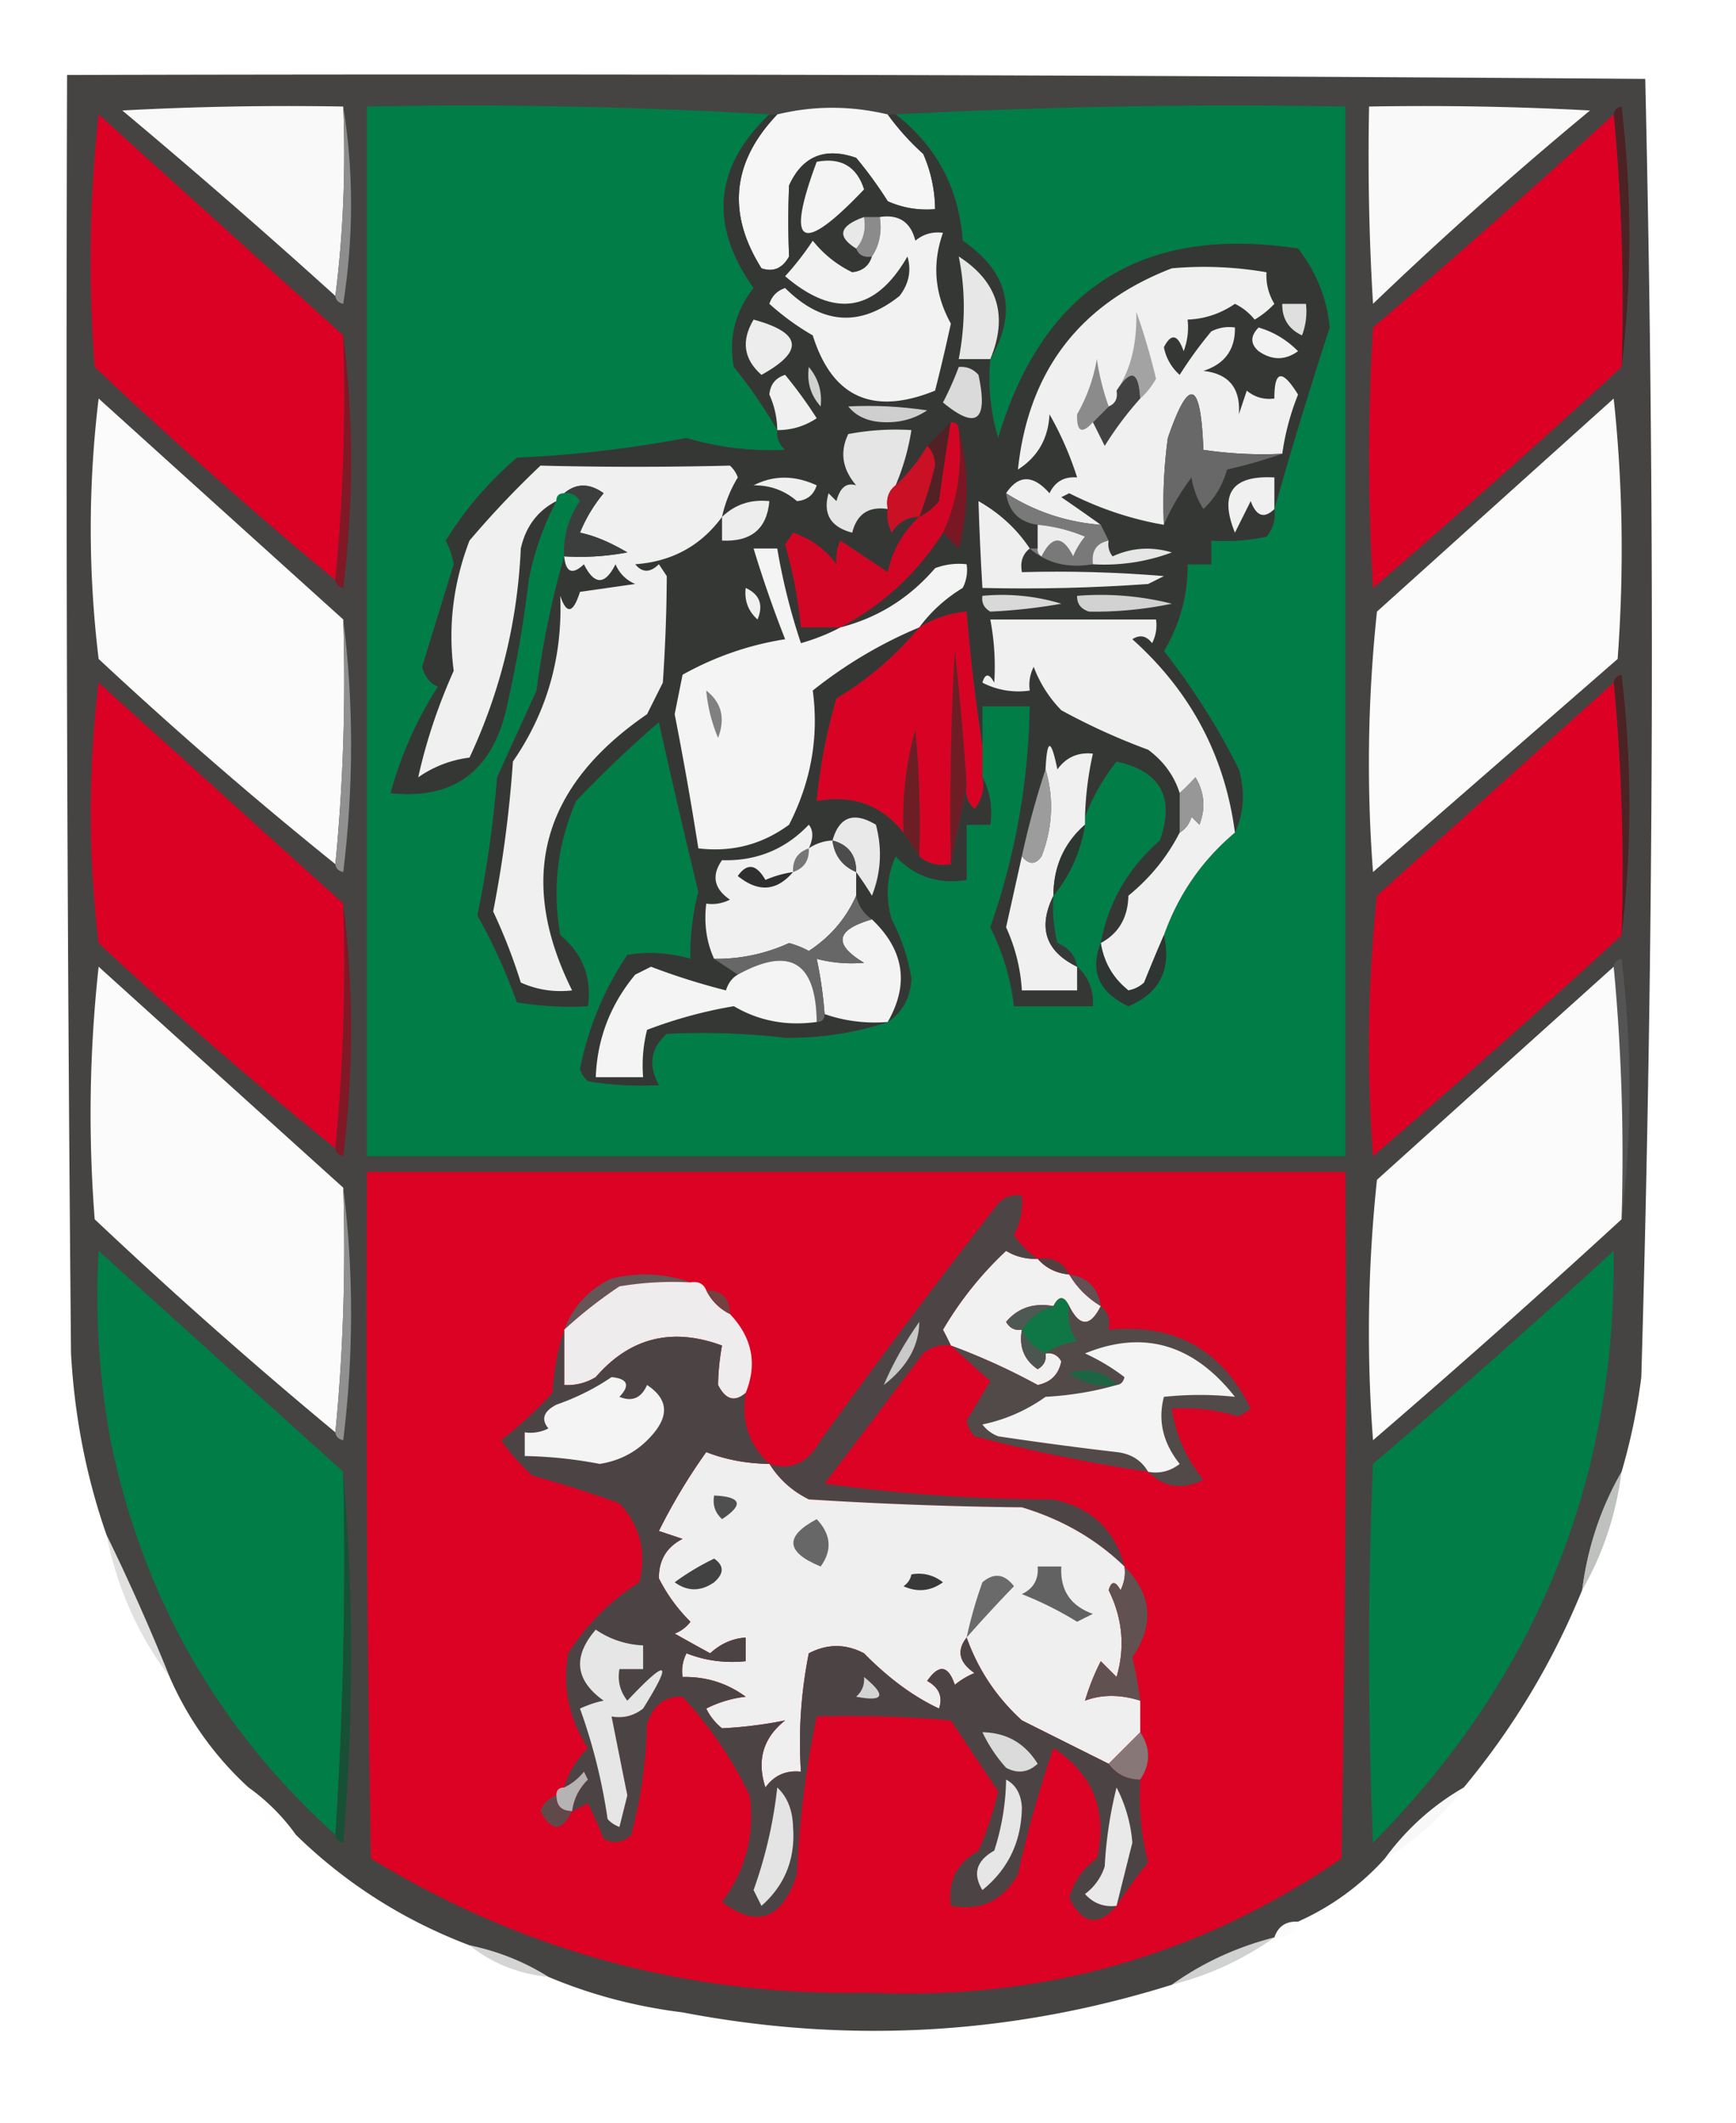 <svg xmlns="http://www.w3.org/2000/svg" width="220" height="269" style="shape-rendering:geometricPrecision;text-rendering:geometricPrecision;image-rendering:optimizeQuality;fill-rule:evenodd;clip-rule:evenodd"><path style="opacity:.921" fill="#353432" d="M205.5 186.5c-2.64 4.585-4.306 9.585-5 15-3.731 9.134-8.731 17.468-15 25-3.936 2.266-7.269 5.266-10 9a32.728 32.728 0 0 1-11 8c-1.527-.073-2.527.594-3 2-4.782 1.227-9.115 3.227-13 6-20.312 6.358-40.978 7.524-62 3.5-5.988-.745-11.655-2.245-17-4.5-3.03-1.903-6.363-3.237-10-4-8.358-3.172-15.69-7.838-22-14a25.647 25.647 0 0 0-6-6 41.195 41.195 0 0 1-10-14 275.091 275.091 0 0 0-8-18c-2.558-7.328-4.058-14.995-4.5-23-.5-53.999-.667-107.999-.5-162 66.668-.167 133.334 0 200 .5 1.267 54.77 1.1 109.603-.5 164.5a76.572 76.572 0 0 1-2.5 12z"/><path style="opacity:1" fill="#f9f9f9" d="M43.5 13.5c.326 8.184-.008 16.184-1 24a935.144 935.144 0 0 0-27-23.5c9.327-.5 18.66-.666 28-.5z"/><path style="opacity:1" fill="#8d8d8d" d="M43.5 13.5c1.32 8.176 1.32 16.51 0 25-.607-.124-.94-.457-1-1 .992-7.816 1.326-15.816 1-24z"/><path style="opacity:1" fill="#017d47" d="M97.5 14.5c-6.996 6.669-7.662 14.002-2 22-2.344 3.001-3.177 6.335-2.5 10a59.702 59.702 0 0 1 5.5 8c-.086.996.248 1.83 1 2.5A37.155 37.155 0 0 1 87 55.5 150.433 150.433 0 0 1 65.5 58a44.919 44.919 0 0 0-9 10.5c.487.946.82 1.946 1 3l-4 13c.352 1.286 1.018 2.12 2 2.5a48.964 48.964 0 0 0-6 13.5c7.684.818 12.517-2.515 14.5-10a151.14 151.14 0 0 0 3-17 35.623 35.623 0 0 1 3.5-10c0-.667.333-1 1-1 .876-.13 1.543.203 2 1-1.446 2.118-2.113 4.451-2 7-1.567 5.447-2.733 11.113-3.5 17l-5 11a141.55 141.55 0 0 1-2.5 17.5 69.957 69.957 0 0 1 5 11c2.982.498 5.982.665 9 .5.497-3.662-.67-6.662-3.5-9-1.037-5.894-.37-11.561 2-17a148.213 148.213 0 0 1 10.5-10c1.603 7.18 3.27 14.347 5 21.5a31.902 31.902 0 0 0-1 8.5 18.163 18.163 0 0 0-8-.5c-2.954 4.412-4.954 9.245-6 14.5.21.586.543 1.086 1 1.5 2.982.498 5.982.665 9 .5-1.392-2.525-1.058-4.692 1-6.5a89.842 89.842 0 0 1 15 .5c4.579.041 8.912-.626 13-2 1.887-1.268 2.887-3.101 3-5.5a24.879 24.879 0 0 0-2.5-7.5c-.818-2.727-.652-5.394.5-8 2.42 2.577 5.42 3.577 9 3v-7h3c.295-2.235-.039-4.235-1-6v-9h6a88.418 88.418 0 0 1-5 28 29.939 29.939 0 0 1 3 10h10c.098-2.053-.569-3.72-2-5-.25-1.422-1.083-2.422-2.5-3a18.453 18.453 0 0 1-.5-6c2.125-2.588 3.458-5.588 4-9v-1a25.883 25.883 0 0 1 4-7c5.589 1.206 7.422 4.539 5.5 10-4.03 3.512-6.53 7.845-7.5 13-1.389 3.575-.222 6.241 3.5 8 3.965-1.667 5.465-4.667 4.5-9 1.838-5.165 4.838-9.499 9-13 1.134-2.466 1.301-5.133.5-8a87.384 87.384 0 0 0-9.5-15c2.022-3.397 3.022-7.064 3-11h3v-3c2.357.163 4.69-.003 7-.5.837-1.011 1.17-2.178 1-3.5a628.316 628.316 0 0 1 7-23c-.355-3.7-1.689-7.034-4-10-19.662-2.995-32.328 5.005-38 24a25.878 25.878 0 0 1-1-10c3.496-5.985 2.33-10.985-3.5-15-.492-6.655-3.326-11.989-8.5-16a812.816 812.816 0 0 1 57-1v133h-124v-133c17.175-.33 34.175.003 51 1z"/><path style="opacity:1" fill="#f6f6f6" d="M112.5 14.5a31.473 31.473 0 0 0 4.5 5 17.759 17.759 0 0 1 1.5 7 11.99 11.99 0 0 1-6-1 51.054 51.054 0 0 0-4-5.5c-3.975-1.38-6.809-.213-8.5 3.5a105.847 105.847 0 0 0 0 9c-.837 1.507-2.004 2.007-3.5 1.5-4.398-6.99-3.731-13.49 2-19.5 4.612-1.123 9.278-1.123 14 0z"/><path style="opacity:1" fill="#f9f9f9" d="M173.5 13.5c9.339-.166 18.673 0 28 .5A501.704 501.704 0 0 0 174 38.5a313 313 0 0 1-.5-25z"/><path style="opacity:1" fill="#4d2225" d="M204.5 14.5c.06-.543.393-.876 1-1 1.324 11.16 1.324 22.16 0 33 .328-10.846-.006-21.513-1-32z"/><path style="opacity:1" fill="#db0124" d="M43.5 42.5c.328 10.514-.006 20.847-1 31a635.2 635.2 0 0 1-30.5-27 171.225 171.225 0 0 1 .5-32c10.38 9.384 20.712 18.717 31 28z"/><path style="opacity:1" fill="#dc0124" d="M204.5 14.5c.994 10.487 1.328 21.154 1 32a1290.091 1290.091 0 0 1-31.5 28c-.667-11-.667-22 0-33a1205.323 1205.323 0 0 0 30.5-27z"/><path style="opacity:1" fill="#801825" d="M43.5 42.5c1.324 10.507 1.324 21.174 0 32-.607-.124-.94-.457-1-1 .994-10.153 1.328-20.486 1-31z"/><path style="opacity:1" fill="#353735" d="M97.5 14.5h1c-5.731 6.01-6.398 12.51-2 19.5 1.496.507 2.663.007 3.5-1.5a105.847 105.847 0 0 1 0-9c1.691-3.713 4.525-4.88 8.5-3.5a51.054 51.054 0 0 1 4 5.5 11.99 11.99 0 0 0 6 1 17.759 17.759 0 0 0-1.5-7 31.473 31.473 0 0 1-4.5-5h1c5.174 4.011 8.008 9.345 8.5 16 5.83 4.015 6.996 9.015 3.5 15a25.878 25.878 0 0 0 1 10c5.672-18.995 18.338-26.995 38-24 2.311 2.966 3.645 6.3 4 10a628.316 628.316 0 0 0-7 23c.17 1.322-.163 2.489-1 3.5-2.31.497-4.643.663-7 .5v3h-3c.022 3.936-.978 7.603-3 11a87.384 87.384 0 0 1 9.5 15c.801 2.867.634 5.534-.5 8-1.273-9.71-5.606-17.876-13-24.5.949-.617 1.782-.45 2.5.5a4.934 4.934 0 0 0 .5-3h-21c.508 2.676.675 5.343.5 8-.654-1.196-1.154-1.196-1.5 0a9.864 9.864 0 0 0 6 1 4.934 4.934 0 0 1 .5-3 15.83 15.83 0 0 0 3.5 5.5 81.568 81.568 0 0 0 11 5c1.964 1.451 3.297 3.284 4 5.5v5c-1.575 3.082-3.742 5.749-6.5 8-.061 2.777-1.228 4.777-3.5 6 .97-5.155 3.47-9.488 7.5-13 1.922-5.461.089-8.794-5.5-10a25.883 25.883 0 0 0-4 7 41.543 41.543 0 0 1 1-8c-1.89-.204-3.39.463-4.5 2-.807-3.949-1.307-3.949-1.5 0a108.785 108.785 0 0 0-3 11c-.661 2.988-1.328 5.988-2 9a22.343 22.343 0 0 1 2 8h7v-3c1.431 1.28 2.098 2.947 2 5h-10a29.939 29.939 0 0 0-3-10 88.418 88.418 0 0 0 5-28h-6v5a226.02 226.02 0 0 1-2-17c-2.185.204-4.185.87-6 2a40.888 40.888 0 0 1-10.5 9 70.32 70.32 0 0 0-2.5 13c4.551-.842 8.217.492 11 4l2 3c1.068.934 2.401 1.268 4 1l2-10c-.219 1.175.114 2.175 1 3 .929-1.189 1.262-2.522 1-4 .961 1.765 1.295 3.765 1 6h-3v7c-3.58.577-6.58-.423-9-3-1.152 2.606-1.318 5.273-.5 8a24.879 24.879 0 0 1 2.5 7.5c-.113 2.399-1.113 4.232-3 5.5-4.088 1.374-8.421 2.041-13 2a89.842 89.842 0 0 0-15-.5c-2.058 1.808-2.392 3.975-1 6.5a40.911 40.911 0 0 1-9-.5 3.646 3.646 0 0 1-1-1.5c1.046-5.255 3.046-10.088 6-14.5a18.163 18.163 0 0 1 8 .5 31.902 31.902 0 0 1 1-8.5c-1.73-7.153-3.397-14.32-5-21.5a148.213 148.213 0 0 0-10.5 10c-2.37 5.439-3.037 11.106-2 17 2.83 2.338 3.997 5.338 3.5 9a40.911 40.911 0 0 1-9-.5 69.957 69.957 0 0 0-5-11A141.55 141.55 0 0 0 63 98.5l5-11c.767-5.887 1.933-11.553 3.5-17 .206 2.05 1.04 2.382 2.5 1 1.333 2.667 2.667 2.667 4 0 .5 1.167 1.333 2 2.5 2.5l-7 1c-.862 2.734-1.695 2.901-2.5.5.316 7.747-1.684 14.747-6 21a153.833 153.833 0 0 1-2.5 19 70.226 70.226 0 0 1 3.5 9c2.04.923 4.207 1.256 6.5 1-7.04-14.161-3.873-25.827 9.5-35l2-4c.313-4.659.48-9.159.5-13.5l-1-1.5c-1.109 1.09-2.109 1.09-3 0 4.647-.337 8.314-2.337 11-6a16.066 16.066 0 0 1 2-5 3.646 3.646 0 0 0-1-1.5c-8.03.199-16.03.199-24 0a119.63 119.63 0 0 0-9 9.5c-2.07 5.41-2.737 10.91-2 16.5-1.994 4.452-3.494 8.952-4.5 13.5a14.292 14.292 0 0 1 6.5-2.5c3.913-8.366 6.08-17.199 6.5-26.5.624-2.774 2.124-4.774 4.5-6a35.623 35.623 0 0 0-3.5 10 151.14 151.14 0 0 1-3 17c-1.983 7.485-6.816 10.818-14.5 10a48.964 48.964 0 0 1 6-13.5c-.982-.38-1.648-1.214-2-2.5l4-13a10.313 10.313 0 0 0-1-3 44.919 44.919 0 0 1 9-10.5A150.433 150.433 0 0 0 87 55.5 37.155 37.155 0 0 0 99.5 57c-.752-.67-1.086-1.504-1-2.5a59.702 59.702 0 0 0-5.5-8c-.677-3.665.156-6.999 2.5-10-5.662-7.998-4.996-15.331 2-22z"/><path style="opacity:1" fill="#f2f2f2" d="M159.5 41.5c1.894.548 3.56 1.548 5 3-1.635 1.18-3.302 1.18-5 0-1.062-.925-1.062-1.925 0-3z"/><path style="opacity:1" fill="#f0f0f0" d="M162.5 57.5a50.442 50.442 0 0 1-10-.5c-.313-8.84-1.813-9.34-4.5-1.5a60.93 60.93 0 0 0-.5 11c-4.116-.705-8.116-2.039-12-4l-1 .5c1.733 1.189 3.4 2.356 5 3.5-4.345-.337-8.345-1.67-12-4 1.583-2.363 3.416-2.363 5.5 0 .71-1.473 1.876-2.14 3.5-2a41.046 41.046 0 0 0-3.5-8c-.151 3.06-1.485 5.393-4 7 1.323-12.488 7.823-20.988 19.5-25.5 4.01-.357 8.01-.19 12 .5a6.845 6.845 0 0 0 1 4 11.371 11.371 0 0 1-2.5 2 7.248 7.248 0 0 0-2.5-2c-1.823 1.247-3.823 1.914-6 2a8.43 8.43 0 0 1-.5 4c-.743-2.145-1.576-2.311-2.5-.5a6.202 6.202 0 0 0 2 3.5 51.054 51.054 0 0 1 4-5.5 4.932 4.932 0 0 1 3-.5c.048 2.792-1.285 4.625-4 5.5 3.229.356 4.729 2.19 4.5 5.5l1-3c1.011.837 2.178 1.17 3.5 1-.016-3.589.984-3.755 3-.5a31.632 31.632 0 0 0-2 7.5z"/><path style="opacity:1" fill="#a3a3a3" d="M144.5 50.5c-.194-3.505-1.194-3.838-3-1 1.768-2.57 2.601-5.904 2.5-10a81.499 81.499 0 0 1 2.5 8.5c-.566.995-1.233 1.828-2 2.5z"/><path style="opacity:1" fill="#ededed" d="M95.5 40.5c6.118 1.663 6.451 3.996 1 7-2.26-1.983-2.594-4.317-1-7z"/><path style="opacity:1" fill="#dfdfdf" d="M162.5 38.5h3a8.43 8.43 0 0 1-.5 4c-1.706-.808-2.539-2.141-2.5-4z"/><path style="opacity:1" fill="#e7e7e7" d="M125.5 45.5h-4c.855-4.48.855-8.814 0-13 4.952 3.19 6.285 7.523 4 13z"/><path style="opacity:1" fill="#8b8b8b" d="M109.5 27.5h2c.284 1.915-.049 3.581-1 5-.992.172-1.658-.162-2-1 .934-1.068 1.268-2.401 1-4z"/><path style="opacity:1" fill="#f2f2f2" d="M111.5 27.5c2.411-.363 3.911.637 4.5 3 1.011-.837 2.178-1.17 3.5-1-1.395 3.944-1.061 7.777 1 11.5a227.49 227.49 0 0 1-2 8.5c-7.873 3.189-13.04.855-15.5-7a32.387 32.387 0 0 1-5.5-4c.333-1 1-1.667 2-2 4.672 4.648 9.506 4.981 14.5 1 1.187-1.544 1.52-3.211 1-5-4.046 7.035-9.213 7.869-15.5 2.5a36.005 36.005 0 0 0 3.5-4.5c1.389 1.727 3.056 3.06 5 4 1.301-.139 2.134-.805 2.5-2 .951-1.419 1.284-3.085 1-5z"/><path style="opacity:1" fill="#e8e8e8" d="M109.5 27.5c.268 1.599-.066 2.932-1 4-2.482-1.55-2.148-2.884 1-4z"/><path style="opacity:1" fill="#f4f4f4" d="M103.5 20.5c3.071-.576 5.071.591 6 3.5-7.993 8.397-9.993 7.23-6-3.5z"/><path style="opacity:1" fill="#dadada" d="M121.5 46.5c.996-.086 1.829.248 2.5 1 1.249 5.847-.251 7.013-4.5 3.5a39.14 39.14 0 0 0 2-4.5z"/><path style="opacity:1" fill="#f0f0f0" d="M98.5 54.5c-.02-1.56-.352-3.06-1-4.5.114-1.28.78-2.113 2-2.5a56.515 56.515 0 0 1 4 5.5c-1.525 1.009-3.192 1.509-5 1.5z"/><path style="opacity:1" fill="#d1d1d1" d="M102.5 46.5c1.203 1.443 1.703 3.11 1.5 5-1.269-1.405-1.769-3.071-1.5-5z"/><path style="opacity:1" fill="#8b8b8b" d="m140.5 51.5-2 2c-1.395 1.554-2.061 1.221-2-1a21.4 21.4 0 0 0 2.5-7 31.91 31.91 0 0 0 1.5 6z"/><path style="opacity:1" fill="#fbfbfb" d="M43.5 78.5c.328 10.513-.006 20.847-1 31a547.663 547.663 0 0 1-30-26c-1.333-11-1.333-22 0-33 10.38 9.384 20.712 18.717 31 28zM204.5 50.5c1.159 10.825 1.326 21.826.5 33l-31 27a182.077 182.077 0 0 1 .5-33c10.046-9.05 20.046-18.05 30-27z"/><path style="opacity:1" fill="#cfcfcf" d="M107.5 51.5c3.35-.165 6.683.002 10 .5-1.616 1.077-3.449 1.577-5.5 1.5-1.986-.069-3.486-.735-4.5-2z"/><path style="opacity:1" fill="#424242" d="M144.5 50.5a42.712 42.712 0 0 0-4.5 6l-1.5-3 2-2c.838-.342 1.172-1.008 1-2 1.806-2.838 2.806-2.505 3 1z"/><path style="opacity:1" fill="#e5e5e5" d="M113.5 61.5c-.904.709-1.237 1.709-1 3-2.411-.363-3.911.637-4.5 3-2.741-.722-3.741-2.388-3-5l1 1c.448-1.724 1.282-2.391 2.5-2-1.761-2.065-2.095-4.231-1-6.5a32.438 32.438 0 0 1 8-.5 29.413 29.413 0 0 1-2 7z"/><path style="opacity:1" fill="#512125" d="M120.5 53.5a358.743 358.743 0 0 0-1.5 10c-.708.88-1.542 1.547-2.5 2a53.19 53.19 0 0 0 2-6.5c-.028-1.07-.361-1.903-1-2.5l3-3z"/><path style="opacity:1" fill="#7a1725" d="M121.5 54.5c1.314 4.848 1.314 9.848 0 15a31.12 31.12 0 0 0-2-2c1.834-4.014 2.501-8.347 2-13z"/><path style="opacity:1" fill="#686868" d="M162.5 57.5a64.632 64.632 0 0 1-7 2c-.565 2.01-1.565 3.676-3 5a10.256 10.256 0 0 1-1.5-4c-1.462 1.937-2.628 3.937-3.5 6a60.93 60.93 0 0 1 .5-11c2.687-7.84 4.187-7.34 4.5 1.5 3.317.498 6.65.665 10 .5z"/><path style="opacity:1" fill="#ca1025" d="M117.5 56.5c.639.597.972 1.43 1 2.5a53.19 53.19 0 0 1-2 6.5c-1.517.01-2.684.677-3.5 2a4.934 4.934 0 0 1-.5-3c-.237-1.291.096-2.291 1-3a21.62 21.62 0 0 0 4-5z"/><path style="opacity:1" fill="#efefef" d="M95.5 61.5c2.524-1.3 5.191-1.3 8 0-.387 1.22-1.22 1.886-2.5 2-1.567-1.356-3.4-2.023-5.5-2z"/><path style="opacity:1" fill="#f0f0f0" d="M161.5 64.5c-1.287 1.268-2.287.935-3-1l-2 4c-2.016-4.969-.349-7.302 5-7v4z"/><path style="opacity:1" fill="#ededed" d="M91.5 65.5c1.642-1.58 3.642-2.248 6-2-.308 3.51-2.308 5.176-6 5v-3z"/><path style="opacity:1" fill="#797979" d="M127.5 62.5c3.655 2.33 7.655 3.663 12 4l1 2c-1.548.321-2.215 1.321-2 3-3.198.536-5.865-.131-8-2h1c-.065.438.101.772.5 1 1.333-2.667 2.667-2.667 4 0a9.457 9.457 0 0 1 1.5-2.5 20.093 20.093 0 0 0-6-1.5c-2.333-.333-3.667-1.667-4-4z"/><path style="opacity:1" fill="#ececec" d="M131.5 66.5c2.064.187 4.064.687 6 1.5a9.457 9.457 0 0 0-1.5 2.5c-1.333-2.667-2.667-2.667-4 0-.399-.228-.565-.562-.5-1v-3z"/><path style="opacity:1" fill="#d20624" d="M120.5 53.5c.667 0 1 .333 1 1 .501 4.653-.166 8.986-2 13-3.259 5.135-7.592 9.135-13 12h-5a58.397 58.397 0 0 0-2-10.5l1-1.5c2.253.753 4.087 2.086 5.5 4-.077-1.238.089-2.238.5-3l6 4c.605-2.797 1.938-5.13 4-7 .958-.453 1.792-1.12 2.5-2 .455-3.354.955-6.687 1.5-10z"/><path style="opacity:1" fill="#e6e6e6" d="M140.5 68.5a2.429 2.429 0 0 0 .5 2c2.401-1.102 4.901-1.269 7.5-.5a24.365 24.365 0 0 1-10 1.5c-.215-1.679.452-2.679 2-3z"/><path style="opacity:1" fill="#f4f4f4" d="M106.5 79.5c4.739-1.209 8.739-3.709 12-7.5a8.435 8.435 0 0 1 4-.5 4.934 4.934 0 0 1-.5 3c-2.191 1.333-4.024 3-5.5 5-4.82 2.009-9.32 4.675-13.5 8 .788 5.876-.212 11.543-3 17-3.413 2.514-7.247 3.514-11.5 3a453.166 453.166 0 0 0-3-17l1-5c4.097-2.285 8.43-3.785 13-4.5a149.94 149.94 0 0 1-4-11.5h3a79.037 79.037 0 0 0 3 12c1.836-.528 3.503-1.194 5-2z"/><path style="opacity:1" fill="#efefef" d="M130.5 69.5c-.904.709-1.237 1.709-1 3 6.009-.166 12.009 0 18 .5l-2 1c-6.992.5-13.992.666-21 .5-.224-3.704-.39-7.371-.5-11 2.711 1.549 4.877 3.549 6.5 6z"/><path style="opacity:1" fill="#f0f0f0" d="M91.5 65.5c-2.686 3.663-6.353 5.663-11 6 .891 1.09 1.891 1.09 3 0l1 1.5c-.02 4.341-.187 8.841-.5 13.5l-2 4c-13.373 9.173-16.54 20.839-9.5 35-2.293.256-4.46-.077-6.5-1a70.226 70.226 0 0 0-3.5-9 153.833 153.833 0 0 0 2.5-19c4.316-6.253 6.316-13.253 6-21 .805 2.401 1.638 2.234 2.5-.5l7-1c-1.167-.5-2-1.333-2.5-2.5-1.333 2.667-2.667 2.667-4 0-1.46 1.382-2.294 1.05-2.5-1a32.437 32.437 0 0 0 8-.5c-2.233-1.317-4.233-2.15-6-2.5a18.941 18.941 0 0 1 3-5c-1.799-1.288-3.465-1.288-5 0-.667 0-1 .333-1 1-2.376 1.226-3.876 3.226-4.5 6-.42 9.301-2.587 18.134-6.5 26.5a14.292 14.292 0 0 0-6.5 2.5c1.006-4.548 2.506-9.048 4.5-13.5-.737-5.59-.07-11.09 2-16.5a119.63 119.63 0 0 1 9-9.5c7.97.199 15.97.199 24 0 .457.414.79.914 1 1.5a16.066 16.066 0 0 0-2 5z"/><path style="opacity:1" fill="#3b3e3c" d="M71.5 62.5c1.535-1.288 3.201-1.288 5 0a18.941 18.941 0 0 0-3 5c1.767.35 3.767 1.183 6 2.5a32.437 32.437 0 0 1-8 .5c-.113-2.549.554-4.882 2-7-.457-.797-1.124-1.13-2-1z"/><path style="opacity:1" fill="#f0f0f0" d="M94.5 74.5c1.773.814 2.273 2.148 1.5 4-1.188-1.063-1.688-2.397-1.5-4z"/><path style="opacity:1" fill="#d2d2d2" d="M136.5 75.5c4.055-.324 8.055.01 12 1a47.77 47.77 0 0 1-10.5 1c-1.03-.336-1.53-1.003-1.5-2z"/><path style="opacity:1" fill="#d9d9d9" d="M124.5 75.5a25.87 25.87 0 0 1 10 1c-2.939.527-5.939.86-9 1-.798-.457-1.131-1.124-1-2z"/><path style="opacity:1" fill="#d80324" d="M124.5 94.5v4c.262 1.478-.071 2.811-1 4-.886-.825-1.219-1.825-1-3a365.074 365.074 0 0 0-1.5-17c-.5 8.994-.666 17.994-.5 27-1.599.268-2.932-.066-4-1a128.506 128.506 0 0 0-.5-16 41.048 41.048 0 0 0-1.5 13c-2.783-3.508-6.449-4.842-11-4a70.32 70.32 0 0 1 2.5-13 40.888 40.888 0 0 0 10.5-9c1.815-1.13 3.815-1.796 6-2a226.02 226.02 0 0 0 2 17z"/><path style="opacity:1" fill="#909090" d="M43.5 78.5c1.324 10.507 1.324 21.174 0 32-.607-.124-.94-.457-1-1 .994-10.153 1.328-20.487 1-31z"/><path style="opacity:1" fill="#f0f0f0" d="M156.5 105.5c-4.162 3.501-7.162 7.835-9 13a219.403 219.403 0 0 0-2.5 6 3.943 3.943 0 0 1-2 1c-1.935-1.534-3.101-3.534-3.5-6 2.272-1.223 3.439-3.223 3.5-6 2.758-2.251 4.925-4.918 6.5-8 .722-.418 1.222-1.084 1.5-2l1 1c.808-2.079.641-4.079-.5-6a31.12 31.12 0 0 1-2 2c-.703-2.216-2.036-4.049-4-5.5a81.568 81.568 0 0 1-11-5 15.83 15.83 0 0 1-3.5-5.5 4.934 4.934 0 0 0-.5 3 9.864 9.864 0 0 1-6-1c.346-1.196.846-1.196 1.5 0a31.599 31.599 0 0 0-.5-8h21a4.934 4.934 0 0 1-.5 3c-.718-.95-1.551-1.117-2.5-.5 7.394 6.624 11.727 14.79 13 24.5z"/><path style="opacity:1" fill="#4d2225" d="M204.5 86.5c.06-.543.393-.876 1-1 1.324 11.16 1.324 22.16 0 33 .328-10.846-.006-21.513-1-32z"/><path style="opacity:1" fill="#db0124" d="M43.5 114.5c.328 10.514-.006 20.847-1 31a547.534 547.534 0 0 1-30-26c-1.333-11-1.333-22 0-33 10.38 9.384 20.712 18.717 31 28z"/><path style="opacity:1" fill="#dc0124" d="M204.5 86.5c.994 10.487 1.328 21.154 1 32a1290.511 1290.511 0 0 1-31.5 28 182.078 182.078 0 0 1 .5-33 38652.23 38652.23 0 0 1 30-27z"/><path style="opacity:1" fill="gray" d="M89.5 87.5c1.941 1.51 2.441 3.51 1.5 6a20.088 20.088 0 0 1-1.5-6z"/><path style="opacity:1" fill="#6e1d25" d="m122.5 99.5-2 10c-.166-9.006 0-18.006.5-27a365.074 365.074 0 0 1 1.5 17z"/><path style="opacity:1" fill="#f0f0f0" d="M137.5 103.5v1c-2.665 2.335-3.998 5.335-4 9-1.999 4.047-.999 7.047 3 9v3h-7a22.343 22.343 0 0 0-2-8c.672-3.012 1.339-6.012 2-9 .897 1.098 1.73 1.098 2.5 0 1.405-3.669 1.572-7.335.5-11 .193-3.949.693-3.949 1.5 0 1.11-1.537 2.61-2.204 4.5-2a41.543 41.543 0 0 0-1 8z"/><path style="opacity:1" fill="#979797" d="M149.5 105.5v-5a31.12 31.12 0 0 0 2-2c1.141 1.921 1.308 3.921.5 6l-1-1c-.278.916-.778 1.582-1.5 2z"/><path style="opacity:1" fill="#e9e9e9" d="M108.5 110.5c.032-2.119-.968-3.452-3-4 .856-3.013 2.689-3.68 5.5-2 .821 3.054.655 6.054-.5 9a44.093 44.093 0 0 0-2-3z"/><path style="opacity:1" fill="#6d1e25" d="m116.5 108.5-2-3a41.048 41.048 0 0 1 1.5-13c.499 5.323.666 10.656.5 16z"/><path style="opacity:1" fill="#f0f0f0" d="M102.5 107.5a5.727 5.727 0 0 1 3-1c.238 1.904 1.238 3.238 3 4v3c-1.292 2.901-3.292 5.234-6 7a11.456 11.456 0 0 0-2.5-1 22.122 22.122 0 0 1-9.5 2c-.968-2.107-1.302-4.441-1-7a4.934 4.934 0 0 0 3-.5c-2.027-1.396-2.36-3.062-1-5 4.36.128 8.026-1.372 11-4.5.587.733.587 1.733 0 3z"/><path style="opacity:1" fill="#4c4c4c" d="M105.5 106.5c2.032.548 3.032 1.881 3 4-1.762-.762-2.762-2.096-3-4z"/><path style="opacity:1" fill="#9c9c9c" d="M132.5 97.5c1.072 3.665.905 7.331-.5 11-.77 1.098-1.603 1.098-2.5 0a108.785 108.785 0 0 1 3-11z"/><path style="opacity:1" fill="#2e3631" d="M137.5 104.5c-.542 3.412-1.875 6.412-4 9 .002-3.665 1.335-6.665 4-9z"/><path style="opacity:1" fill="#767676" d="M102.5 107.5c.073 1.527-.594 2.527-2 3-.073-1.527.594-2.527 2-3z"/><path style="opacity:1" fill="#2f2f2f" d="M100.5 110.5c-2.073 2.44-4.406 2.606-7 .5 1.182-1.678 2.348-1.512 3.5.5a14.102 14.102 0 0 1 3.5-1z"/><path style="opacity:1" fill="#801825" d="M43.5 114.5c1.324 10.507 1.324 21.174 0 32-.607-.124-.94-.457-1-1 .994-10.153 1.328-20.486 1-31z"/><path style="opacity:1" fill="#f3f3f3" d="M110.5 116.5c4.081 3.88 4.748 8.214 2 13-2.779.221-5.446-.112-8-1a51.569 51.569 0 0 0-1-7 17.65 17.65 0 0 0 6 .5c-3.936-2.343-3.602-4.177 1-5.5z"/><path style="opacity:1" fill="#676767" d="M108.5 113.5c.282 1.278.949 2.278 2 3-4.602 1.323-4.936 3.157-1 5.5a17.65 17.65 0 0 1-6-.5 51.569 51.569 0 0 1 1 7c0 .667-.333 1-1 1-.081-7.625-3.415-9.625-10-6l-3-2a22.122 22.122 0 0 0 9.5-2c.873.235 1.707.569 2.5 1 2.708-1.766 4.708-4.099 6-7z"/><path style="opacity:1" fill="#363937" d="M133.5 113.5a18.453 18.453 0 0 0 .5 6c1.417.578 2.25 1.578 2.5 3-3.999-1.953-4.999-4.953-3-9z"/><path style="opacity:1" fill="#545454" d="M204.5 122.5c.06-.543.393-.876 1-1 1.324 11.16 1.324 22.16 0 33 .328-10.846-.006-21.513-1-32z"/><path style="opacity:1" fill="#fbfbfb" d="M43.5 150.5c.328 10.514-.006 20.847-1 31a635.31 635.31 0 0 1-30.5-27 171.225 171.225 0 0 1 .5-32c10.38 9.384 20.712 18.717 31 28z"/><path style="opacity:1" fill="#f4f4f4" d="M103.5 129.5c-3.85.529-7.35-.138-10.5-2a57.37 57.37 0 0 0-11 3 18.437 18.437 0 0 0-.5 6h-6c.182-4.867 1.848-9.201 5-13l2-1a86.236 86.236 0 0 0 9.5 3c.278-.916.778-1.582 1.5-2 6.585-3.625 9.919-1.625 10 6z"/><path style="opacity:1" fill="#fbfbfb" d="M204.5 122.5c.994 10.487 1.328 21.154 1 32a1290.511 1290.511 0 0 1-31.5 28 182.078 182.078 0 0 1 .5-33 38048.288 38048.288 0 0 1 30-27z"/><path style="opacity:1" fill="#2f3532" d="M147.5 118.5c.965 4.333-.535 7.333-4.5 9-3.722-1.759-4.889-4.425-3.5-8 .399 2.466 1.565 4.466 3.5 6a3.943 3.943 0 0 0 2-1 219.403 219.403 0 0 1 2.5-6z"/><path style="opacity:1" fill="#db0224" d="M46.5 148.5h124c.167 29.002 0 58.002-.5 87-18.035 12.344-38.035 18.011-60 17-22.667.443-43.667-5.223-63-17a3785.06 3785.06 0 0 1-.5-87z"/><path style="opacity:1" fill="#909090" d="M43.5 150.5c1.324 10.507 1.324 21.174 0 32-.607-.124-.94-.457-1-1 .994-10.153 1.328-20.486 1-31z"/><path style="opacity:1" fill="#017d47" d="M43.5 186.5a529.612 529.612 0 0 1-1 46c-14.89-13.43-24.39-30.097-28.5-50-1.452-8.025-1.952-16.025-1.5-24 10.38 9.384 20.712 18.717 31 28z"/><path style="opacity:1" fill="#f1f1f1" d="M131.5 159.5c1.014 1.174 2.347 1.84 4 2 1 1.667 2.333 3 4 4-1.333 2.667-2.667 2.667-4 0-.667-1.333-1.333-1.333-2 0-2.477-.449-4.477.217-6 2 .457.798 1.124 1.131 2 1-.384 2.165.283 3.832 2 5 .798-.457 1.131-1.124 1-2 .876-.131 1.543.202 2 1-.333 1.667-1.333 2.667-3 3a81.863 81.863 0 0 0-11-5 43.836 43.836 0 0 0-1-2 44.367 44.367 0 0 1 8-10 6.846 6.846 0 0 0 4 1z"/><path style="opacity:1" fill="#017d47" d="M204.5 158.5c.338 29.128-9.829 54.128-30.5 75-.667-16-.667-32 0-48a1204.145 1204.145 0 0 0 30.5-27z"/><path style="opacity:1" fill="#533f3f" d="M131.5 159.5c1.88-.271 3.213.396 4 2-1.653-.16-2.986-.826-4-2z"/><path style="opacity:1" fill="#645556" d="M87.5 162.5a40.911 40.911 0 0 0-9 .5 57.112 57.112 0 0 0-7 5.5c1.091-2.928 3.091-5.094 6-6.5 3.527-.808 6.86-.641 10 .5z"/><path style="opacity:1" fill="#eeecec" d="M87.5 162.5c.992-.172 1.658.162 2 1a6.544 6.544 0 0 0 3 3c2.83 2.989 3.496 6.322 2 10-1.38 1.206-2.547.873-3.5-1 .019-1.607.185-3.274.5-5-6.34-2.336-11.673-1.002-16 4a6.845 6.845 0 0 1-4 1v-7c2.171-2 4.504-3.834 7-5.5a40.911 40.911 0 0 1 9-.5z"/><path style="opacity:1" fill="#625052" d="M135.5 161.5c2.333.333 3.667 1.667 4 4-1.667-1-3-2.333-4-4z"/><path style="opacity:1" fill="#754040" d="M89.5 163.5c2 0 3 1 3 3a6.544 6.544 0 0 1-3-3z"/><path style="opacity:1" fill="#4f5953" d="M133.5 165.5c-1.719.522-3.052 1.522-4 3-.876.131-1.543-.202-2-1 1.523-1.783 3.523-2.449 6-2z"/><path style="opacity:1" fill="#0f7746" d="M135.5 165.5c-.214 1.644.12 3.144 1 4.5-1.558.21-2.891.71-4 1.5-1.4-.6-2.4-1.6-3-3 .948-1.478 2.281-2.478 4-3 .667-1.333 1.333-1.333 2 0z"/><path style="opacity:1" fill="#4b5650" d="M129.5 168.5c.6 1.4 1.6 2.4 3 3 .131.876-.202 1.543-1 2-1.717-1.168-2.384-2.835-2-5z"/><path style="opacity:1" fill="#514a49" d="M135.5 165.5c1.333 2.667 2.667 2.667 4 0 .904.709 1.237 1.709 1 3 8.354-.825 14.354 2.509 18 10l-1.5 1a23.745 23.745 0 0 0-8.5-1c.508 3.352 1.842 6.352 4 9-2.641 1.336-4.974 1.002-7-1a211.475 211.475 0 0 1-22-4.5 3.943 3.943 0 0 1-1-2l3-5a375.772 375.772 0 0 1-5-4.5c3.8 1.4 7.466 3.067 11 5 1.667-.333 2.667-1.333 3-3-.457-.798-1.124-1.131-2-1 1.109-.79 2.442-1.29 4-1.5-.88-1.356-1.214-2.856-1-4.5z"/><path style="opacity:1" fill="#f4f4f4" d="M145.5 186.5c-.847-1.466-2.18-2.3-4-2.5a461.346 461.346 0 0 1-15-2 4.457 4.457 0 0 1-2-1.5 20.951 20.951 0 0 0 8-3.5c3.195-.181 6.195-.681 9-1.5.543-.06.876-.393 1-1a25.866 25.866 0 0 0-5-3c7.393-3.024 13.727-1.191 19 5.5-2.96-.32-5.96-.32-9 0-.787 3.004-.121 5.837 2 8.5-1.189.929-2.522 1.262-4 1z"/><path style="opacity:1" fill="#1d6542" d="M141.5 175.5c-2.25.319-4.25-.181-6-1.5 2.381-.738 4.381-.238 6 1.5z"/><path style="opacity:1" fill="#4d4545" d="M131.5 159.5a6.846 6.846 0 0 1-4-1 44.367 44.367 0 0 0-8 10c.363.683.696 1.35 1 2-1.322-.17-2.489.163-3.5 1L104.5 188a216.728 216.728 0 0 0 29 2c4.808 1.047 7.808 3.88 9 8.5-3.584-3.47-7.917-5.97-13-7.5a515.635 515.635 0 0 1-27-1c-2.118-1.049-3.784-2.549-5-4.5 2.71.907 4.877-.093 6.5-3a984.031 984.031 0 0 1 22.5-30c.825-.886 1.825-1.219 3-1a9.108 9.108 0 0 1-1 5c.84 1.235 1.84 2.235 3 3z"/><path style="opacity:1" fill="#c9c9c9" d="M116.5 167.5c-.032 3.035-1.532 5.702-4.5 8 1.141-2.698 2.641-5.365 4.5-8z"/><path style="opacity:1" fill="#efefef" d="M97.5 185.5c1.216 1.951 2.882 3.451 5 4.5 9.104.573 18.104.907 27 1 5.083 1.53 9.416 4.03 13 7.5a4.934 4.934 0 0 1-.5 3c-.654-1.196-1.154-1.196-1.5 0 1.768 3.587 2.101 7.253 1 11l-2-2a29.825 29.825 0 0 0-2 5c2.125-.799 4.459-.799 7 0v4l-4 4-11-5.5c-3.212-2.928-5.546-6.428-7-10.5-1.299 1.653-.966 3.153 1 4.5a9.454 9.454 0 0 0-2.5 1.5c-.833-2.5-2-2.667-3.5-.5 1.507.837 2.007 2.004 1.5 3.5-3.262-1.528-6.429-3.862-9.5-7-2.328-1.224-4.661-1.224-7 0a57.15 57.15 0 0 0-1 15c-1.89-.203-3.39.463-4.5 2-1.123-3.456-.29-6.29 2.5-8.5-2.614.532-5.28.865-8 1a7.248 7.248 0 0 1-2-2.5 14.72 14.72 0 0 1 5-1.5c-2.362-1.731-5.028-2.565-8-2.5a4.932 4.932 0 0 1 .5-3c2.38.935 4.88 1.268 7.5 1v-3c-1.7.126-3.2.793-4.5 2-1.49-.817-2.99-1.65-4.5-2.5a4.458 4.458 0 0 0 2-1.5 20.895 20.895 0 0 1-4-5.5c-.016-2.305.984-3.972 3-5l-3-1a73.5 73.5 0 0 1 6-10c2.435.958 5.101 1.458 8 1.5z"/><path style="opacity:1" fill="#185035" d="M43.5 186.5c1.327 15.505 1.327 31.172 0 47-.607-.124-.94-.457-1-1a529.612 529.612 0 0 0 1-46z"/><path style="opacity:.463" fill="#767976" d="M205.5 186.5c-.696 5.421-2.363 10.421-5 15 .694-5.415 2.36-10.415 5-15z"/><path style="opacity:1" fill="#4f4f4f" d="M90.5 189.5c3.457.167 3.79 1.167 1 3-.886-.825-1.219-1.825-1-3z"/><path style="opacity:1" fill="#676767" d="M103.5 192.5c1.826 1.937 1.993 3.937.5 6-4.434-1.822-4.601-3.822-.5-6z"/><path style="opacity:1" fill="#424242" d="M90.5 197.5c1.276.886 1.276 1.886 0 3-1.698 1.181-3.365 1.181-5 0a31.638 31.638 0 0 1 5-3z"/><path style="opacity:1" fill="#626262" d="M131.5 198.5h3c-.17 2.991 1.163 4.991 4 6l-2 1a44.11 44.11 0 0 0-7-3.5c1.473-.71 2.14-1.876 2-3.5z"/><path style="opacity:1" fill="#4c4444" d="M71.5 168.5v7a6.845 6.845 0 0 0 4-1c4.327-5.002 9.66-6.336 16-4a29.822 29.822 0 0 0-.5 5c.953 1.873 2.12 2.206 3.5 1-.576 3.612.424 6.612 3 9-2.899-.042-5.565-.542-8-1.5a73.5 73.5 0 0 0-6 10l3 1c-2.016 1.028-3.016 2.695-3 5a20.895 20.895 0 0 0 4 5.5 4.458 4.458 0 0 1-2 1.5c1.51.85 3.01 1.683 4.5 2.5 1.3-1.207 2.8-1.874 4.5-2v3c-2.62.268-5.12-.065-7.5-1a4.932 4.932 0 0 0-.5 3c2.972-.065 5.638.769 8 2.5a14.72 14.72 0 0 0-5 1.5 7.248 7.248 0 0 0 2 2.5 53.294 53.294 0 0 0 8-1c-2.79 2.21-3.623 5.044-2.5 8.5 1.11-1.537 2.61-2.203 4.5-2a57.15 57.15 0 0 1 1-15c2.339-1.224 4.672-1.224 7 0 3.071 3.138 6.238 5.472 9.5 7 .507-1.496.007-2.663-1.5-3.5 1.5-2.167 2.667-2 3.5.5a9.454 9.454 0 0 1 2.5-1.5c-1.966-1.347-2.299-2.847-1-4.5 1.454 4.072 3.788 7.572 7 10.5l11 5.5c.967 1.306 2.301 1.973 4 2a33.79 33.79 0 0 0 1 10.5 61.2 61.2 0 0 0-4 5.5c-2.326 2.684-4.326 2.351-6-1 .548-2.056 1.714-3.723 3.5-5 1.394-5.992-.439-10.659-5.5-14a145.603 145.603 0 0 0-4.5 16c-1.894 3.344-4.727 4.678-8.5 4-.408-3.099.759-5.433 3.5-7a42.733 42.733 0 0 0 2.5-7.5 4394.241 4394.241 0 0 1-6-9 145.053 145.053 0 0 0-17-.5 121.962 121.962 0 0 0-2.5 20c-1.87 5.711-5.037 6.877-9.5 3.5 3.01-4.031 4.177-8.531 3.5-13.5a50.737 50.737 0 0 0-8.5-12.5c-2.268-.09-3.768 1.077-4.5 3.5a59.847 59.847 0 0 1-2 14c-1.05 1.017-2.216 1.184-3.5.5a54.662 54.662 0 0 0-2-4.5c-.683.363-1.35.696-2 1 .203-1.544.87-2.878 2-4l-.5-1c-.708.881-1.542 1.547-2.5 2 .548-1.894 1.548-3.56 3-5-2.403-3.701-3.237-7.701-2.5-12a28.984 28.984 0 0 1 9-9c.98-3.795.146-7.128-2.5-10a136.897 136.897 0 0 0-11-3.5 25.501 25.501 0 0 1-4-4.5 54.429 54.429 0 0 0 6.5-6c.183-2.865.683-5.531 1.5-8z"/><path style="opacity:1" fill="#f4f4f4" d="M77.5 174.5c2.05.206 2.382 1.039 1 2.5 1.608.658 2.775.158 3.5-1.5 2.687 1.774 2.853 3.941.5 6.5-1.729 1.927-3.895 3.093-6.5 3.5a55.409 55.409 0 0 0-9.5-1v-3a4.934 4.934 0 0 0 3-.5c-.958-1.147-.625-2.147 1-3 2.57-.898 4.902-2.065 7-3.5z"/><path style="opacity:1" fill="#393939" d="M115.5 199.5c1.478-.262 2.811.071 4 1-1.574 1.131-3.241 1.298-5 .5.556-.383.889-.883 1-1.5z"/><path style="opacity:1" fill="#6a6a6a" d="M122.5 207.5a54.86 54.86 0 0 1 2-7c1.455-1.245 2.789-1.078 4 .5a189.135 189.135 0 0 0-6 6.5z"/><path style="opacity:.247" fill="#828582" d="M13.5 194.5a275.091 275.091 0 0 1 8 18c-4.003-5.316-6.67-11.316-8-18z"/><path style="opacity:1" fill="#615151" d="M142.5 198.5c3.505 3.533 3.839 7.366 1 11.5a47.499 47.499 0 0 1 1 5.5c-2.541-.799-4.875-.799-7 0a29.825 29.825 0 0 1 2-5l2 2c1.101-3.747.768-7.413-1-11 .346-1.196.846-1.196 1.5 0a4.934 4.934 0 0 0 .5-3z"/><path style="opacity:1" fill="#d4d4d4" d="M109.5 212.5c2.877 2.346 2.544 3.179-1 2.5.752-.671 1.086-1.504 1-2.5z"/><path style="opacity:1" fill="#dbdbdb" d="M124.5 219.5c3.059.058 5.392 1.392 7 4-1.223 1.114-2.556 1.281-4 .5a18.714 18.714 0 0 1-3-4.5z"/><path style="opacity:1" fill="#e6e6e6" d="M75.5 206.5c1.782 1.22 3.782 1.886 6 2v3h-3c-.262 1.478.071 2.811 1 4 5.132-5.437 5.8-5.103 2 1-1.189.929-2.522 1.262-4 1 .66 3.325 1.326 6.658 2 10l-1 4a3.647 3.647 0 0 1-1.5-1 71.715 71.715 0 0 0-3.5-14c1.103-.498 2.103-.831 3-1-3.618-2.579-3.951-5.579-1-9z"/><path style="opacity:1" fill="#877777" d="M144.5 219.5c1.333 2 1.333 4 0 6-1.699-.027-3.033-.694-4-2l4-4z"/><path style="opacity:1" fill="#b5b3b3" d="M72.5 229.5c-1.333 0-2-.667-2-2 0-.667.333-1 1-1 .958-.453 1.792-1.119 2.5-2l.5 1c-1.13 1.122-1.797 2.456-2 4z"/><path style="opacity:1" fill="#e4e4e4" d="M98.5 226.5c1.277 1.194 1.944 2.86 2 5 .305 4.047-1.028 7.381-4 10l-1-2a56.7 56.7 0 0 0 3-13z"/><path style="opacity:1" fill="#e9e9e9" d="M141.5 241.5c-1.603.188-2.937-.312-4-1.5a6.978 6.978 0 0 0 2.5-3.5 52.141 52.141 0 0 1 1.5-10 18.361 18.361 0 0 1 2 7c-.675 2.678-1.342 5.344-2 8z"/><path style="opacity:.004" fill="#8d918e" d="M31.5 226.5a25.647 25.647 0 0 1 6 6c-3-1-5-3-6-6z"/><path style="opacity:1" fill="#624949" d="M70.5 227.5c0 1.333.667 2 2 2-1.294 2.64-2.627 2.64-4 0 .356-1.022 1.022-1.689 2-2z"/><path style="opacity:1" fill="#e6e6e6" d="M127.5 225.5c1.225.652 1.892 1.819 2 3.5-.051 4.341-1.717 7.841-5 10.5-1.261-2.062-.761-3.728 1.5-5a30.465 30.465 0 0 0 1.5-9z"/><path style="opacity:.043" fill="#6b6d6b" d="M185.5 226.5c-2.731 3.734-6.064 6.734-10 9 2.731-3.734 6.064-6.734 10-9z"/><path style="opacity:.035" fill="#949894" d="M164.5 243.5c-.473 1.406-1.473 2.073-3 2 .473-1.406 1.473-2.073 3-2z"/><path style="opacity:.341" fill="#7f8280" d="M59.5 246.5c3.637.763 6.97 2.097 10 4-3.797-.372-7.13-1.706-10-4z"/><path style="opacity:.353" fill="#7c807d" d="M161.5 245.5c-3.905 2.784-8.238 4.784-13 6 3.885-2.773 8.218-4.773 13-6z"/></svg>